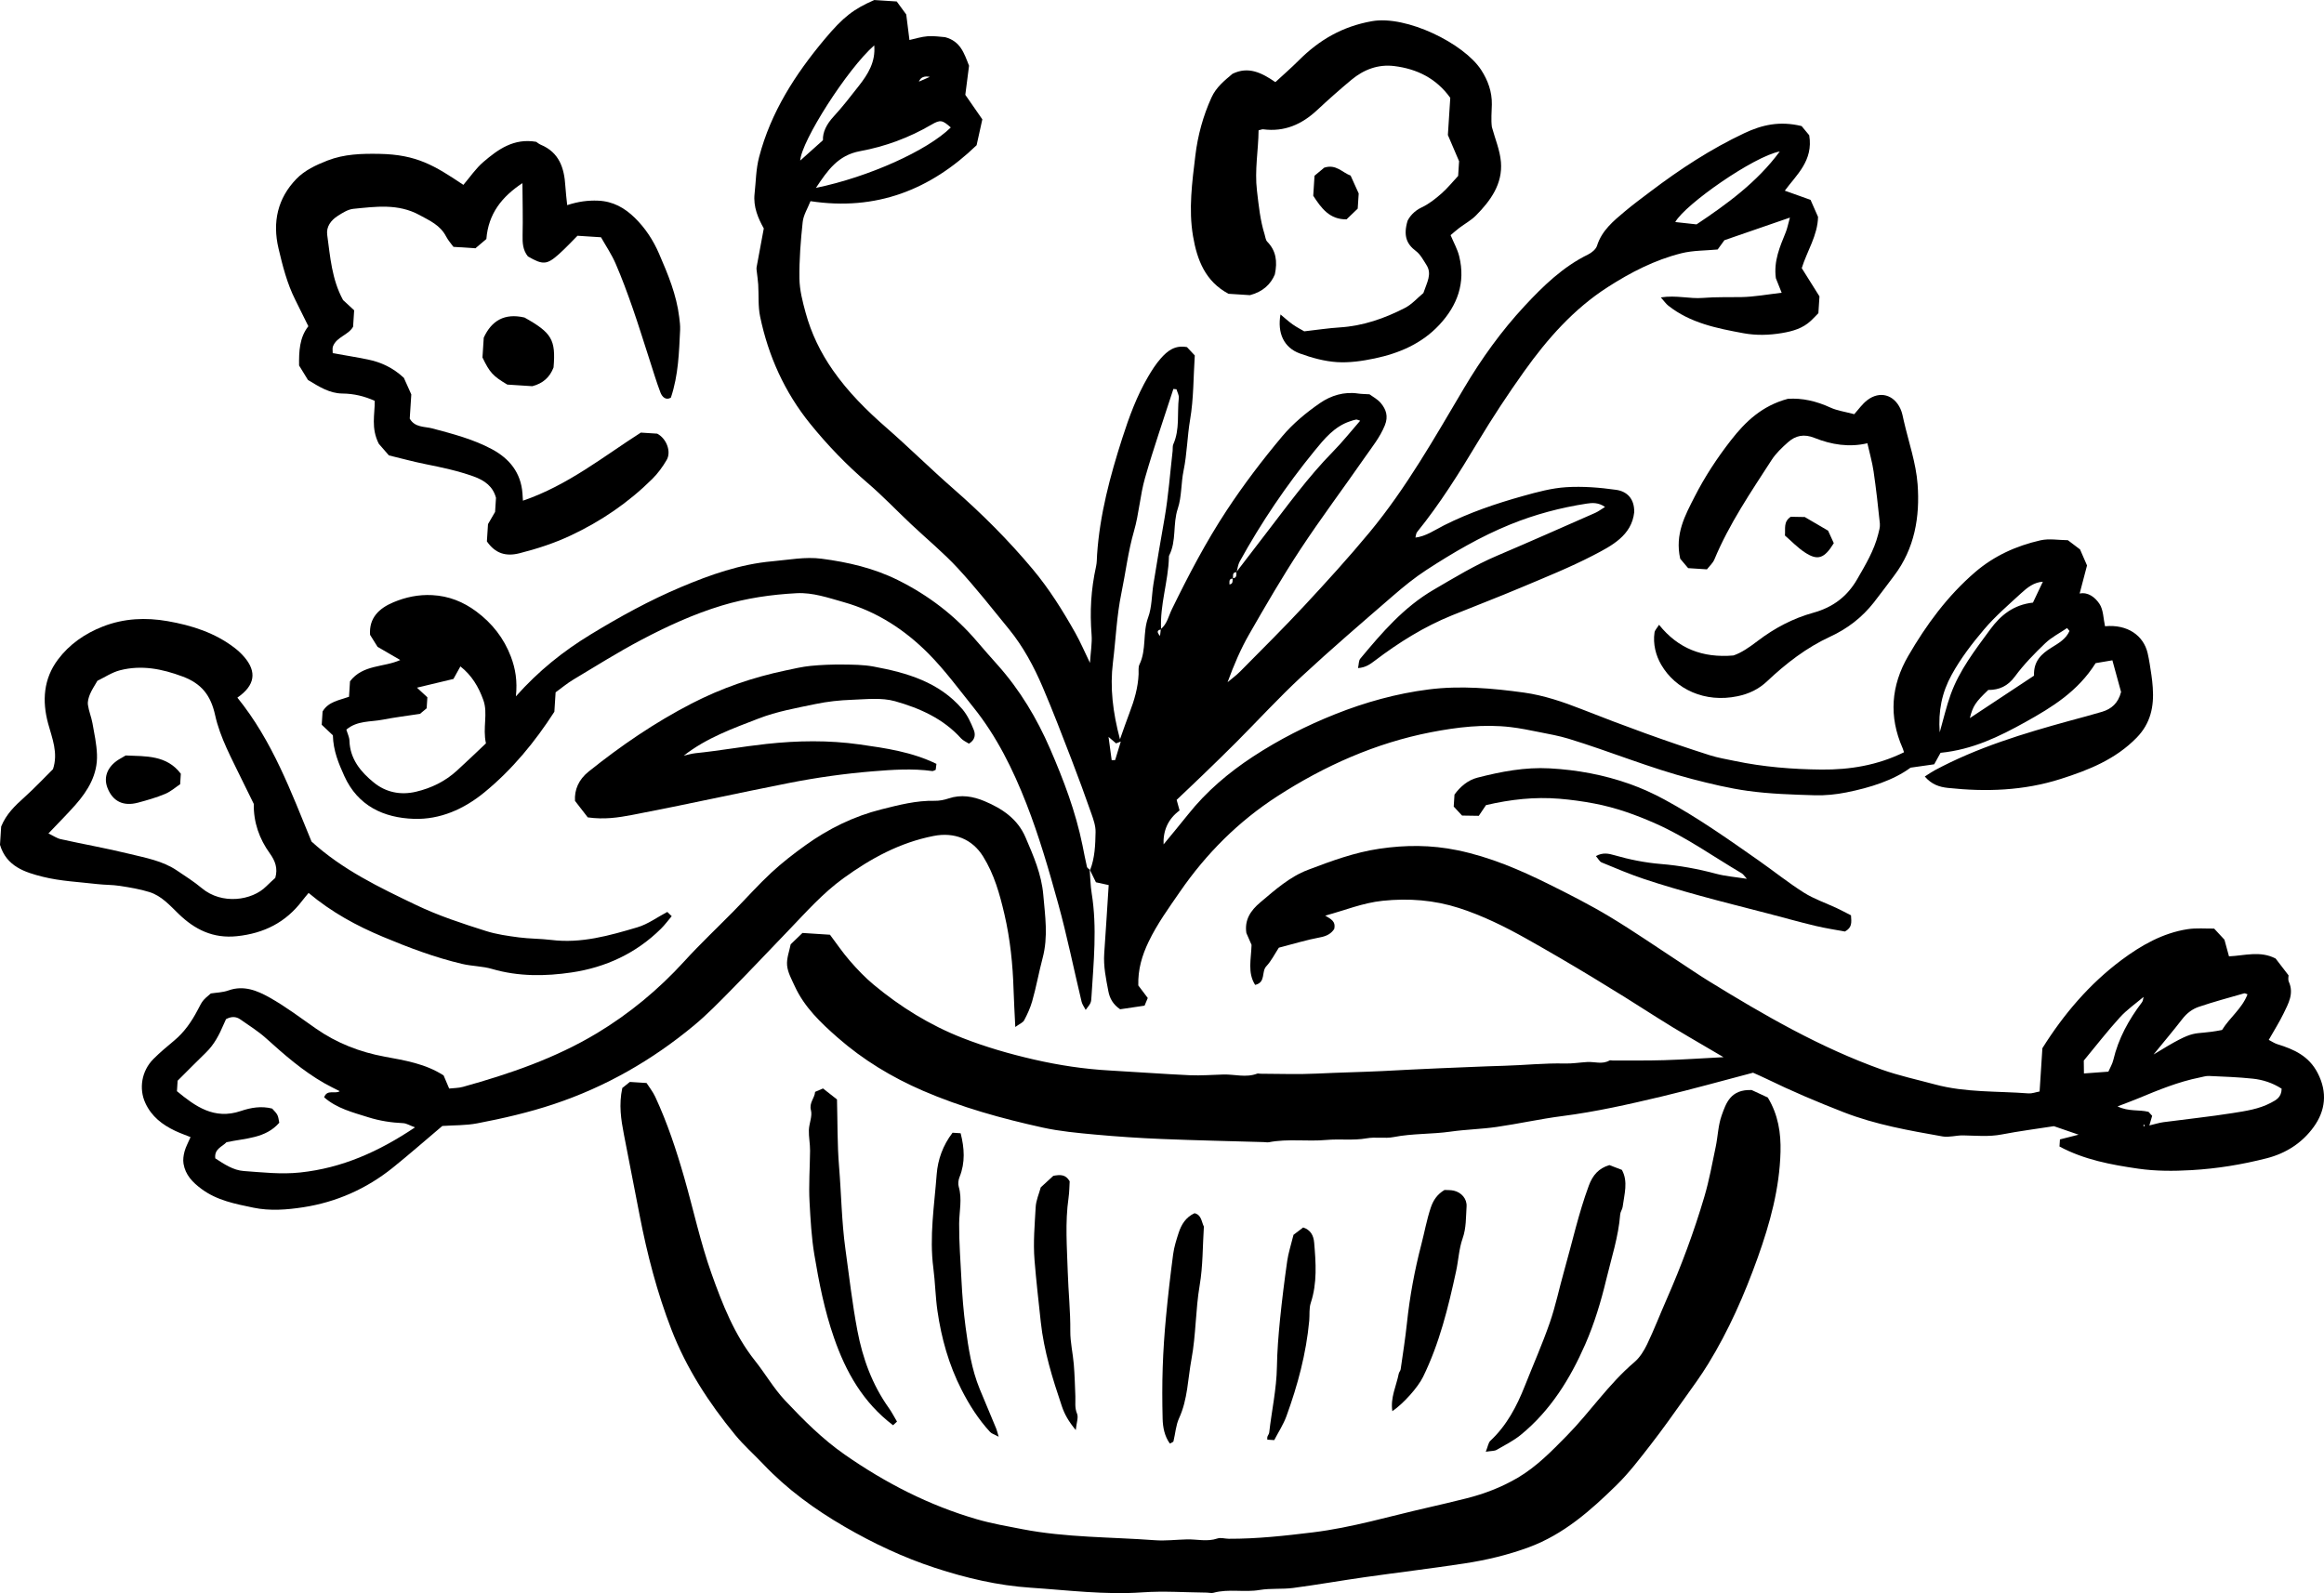 <?xml version="1.0" encoding="UTF-8"?>
<svg id="Layer_2" data-name="Layer 2" xmlns="http://www.w3.org/2000/svg" viewBox="0 0 205.901 141.178">
  <g id="Layer_1-2" data-name="Layer 1">
    <g>
      <path d="m102.843,55.749c.563-.453.69-1.161.983-1.759,1.468-3.005,3.007-5.955,4.855-8.761,1.512-2.296,3.168-4.47,4.922-6.564.947-1.13,2.131-2.108,3.35-2.949.959-.661,2.129-1.03,3.371-.843.285.043.576.041,1.012.069.279.21.719.434,1.008.784.463.561.672,1.169.35,1.965-.435,1.074-1.151,1.943-1.791,2.866-1.884,2.715-3.872,5.361-5.688,8.12-1.607,2.442-3.077,4.978-4.533,7.514-.765,1.331-1.371,2.753-1.921,4.263.372-.315.772-.603,1.113-.948,1.909-1.935,3.844-3.848,5.694-5.838,1.971-2.12,3.924-4.264,5.769-6.493,3.263-3.941,5.769-8.391,8.368-12.775,1.546-2.608,3.316-5.075,5.374-7.288,1.642-1.766,3.393-3.47,5.619-4.559.321-.157.695-.461.794-.775.427-1.361,1.461-2.199,2.477-3.053.73-.613,1.5-1.179,2.26-1.755,2.611-1.978,5.338-3.765,8.312-5.168,1.554-.733,3.128-1.106,5.076-.63.157.189.462.556.676.814.376,2.256-1.133,3.51-2.164,4.91.806.288,1.593.57,2.281.815.257.584.447,1.016.664,1.509-.029,1.636-.984,3.05-1.444,4.541.565.901,1.091,1.74,1.57,2.504l-.096,1.488c-.197.2-.422.445-.664.671-.721.675-1.595.927-2.561,1.09-1.15.194-2.297.22-3.411.015-2.352-.434-4.717-.901-6.668-2.448-.204-.162-.356-.39-.656-.727,1.375-.214,2.551.142,3.713.047,1.142-.093,2.278-.054,3.416-.074,1.162-.021,2.32-.24,3.578-.384-.216-.541-.387-.971-.515-1.291-.206-1.541.366-2.8.879-4.077.134-.333.2-.693.367-1.293-2.132.736-4.022,1.389-5.804,2.004-.246.338-.411.565-.598.823-1.076.103-2.179.076-3.211.334-2.351.588-4.492,1.69-6.529,3-3.02,1.941-5.343,4.58-7.398,7.46-1.451,2.034-2.828,4.128-4.114,6.269-1.655,2.755-3.35,5.474-5.377,7.976-.106.131-.105.349-.154.526-.084.037-.169.074-.061.027-.06.101-.013.022.034-.057.961-.108,1.748-.68,2.565-1.091,2.242-1.127,4.593-1.927,6.992-2.597,1.257-.351,2.546-.703,3.838-.783,1.467-.091,2.966.027,4.426.235.933.133,1.628.762,1.596,1.99-.227,2.058-1.988,2.966-3.648,3.826-2.047,1.06-4.2,1.923-6.327,2.82-2.039.86-4.107,1.652-6.159,2.483-2.475,1.002-4.719,2.404-6.838,4.013-.414.314-.817.615-1.499.664.077-.343.055-.659.201-.835,1.916-2.301,3.844-4.559,6.505-6.111,1.838-1.072,3.644-2.174,5.608-3.01,2.909-1.238,5.799-2.521,8.693-3.794.275-.121.52-.31.88-.53-.59-.415-1.153-.368-1.62-.297-2.319.356-4.579.956-6.758,1.84-2.637,1.07-5.083,2.501-7.458,4.048-1.037.676-2.008,1.466-2.945,2.278-2.727,2.363-5.47,4.712-8.113,7.166-1.989,1.847-3.829,3.854-5.745,5.779-.978.982-1.975,1.946-2.971,2.91-.788.763-1.588,1.513-2.345,2.233.1.362.171.617.26.937-1.042.772-1.483,1.821-1.417,3.086-.084.036-.169.071-.073.031-.053.091-.007.011.039-.068.736-.899,1.484-1.788,2.207-2.697,1.623-2.04,3.59-3.707,5.753-5.124,2.295-1.503,4.739-2.748,7.291-3.763,2.666-1.06,5.425-1.825,8.267-2.187,2.819-.359,5.658-.107,8.449.279,1.742.241,3.469.826,5.117,1.475,3.743,1.475,7.514,2.861,11.347,4.077.714.227,1.461.35,2.197.504,2.538.533,5.119.741,7.698.765,2.499.023,4.955-.375,7.306-1.532-.05-.152-.077-.264-.123-.368-1.237-2.808-1.029-5.535.496-8.166,1.603-2.765,3.476-5.314,5.919-7.42,1.692-1.458,3.658-2.339,5.793-2.828.771-.176,1.618-.017,2.435-.011.361.273.697.528,1.079.818.165.379.353.813.617,1.42-.185.703-.409,1.554-.654,2.488.778-.157,1.387.367,1.75.906.361.535.349,1.322.498,1.993,1.999-.19,3.415.828,3.776,2.383.148.637.236,1.288.335,1.935.057.37.094.745.12,1.119.119,1.666-.185,3.162-1.424,4.433-1.882,1.929-4.246,2.87-6.741,3.664-3.28,1.044-6.605,1.153-9.983.792-.761-.081-1.444-.303-2.05-1.011.33-.209.581-.391.852-.536,3.795-2.042,7.886-3.277,12.015-4.411.948-.26,1.901-.506,2.842-.789.821-.248,1.42-.751,1.681-1.754-.227-.825-.485-1.767-.771-2.807-.605.102-1.101.186-1.485.251-1.568,2.498-3.847,3.901-6.224,5.222-2.32,1.29-4.67,2.441-7.514,2.724-.114.207-.29.524-.563,1.018-.481.069-1.121.16-2.095.299-1.498,1.109-3.555,1.769-5.687,2.193-.918.183-1.874.281-2.807.253-1.972-.06-3.956-.117-5.906-.386-1.667-.229-3.316-.629-4.96-1.055-3.727-.965-7.273-2.451-10.941-3.57-.852-.26-1.737-.414-2.612-.59-.834-.167-1.67-.34-2.513-.439-2.376-.279-4.746.005-7.055.453-4.909.953-9.433,2.971-13.617,5.672-3.436,2.219-6.303,5.081-8.631,8.463-.987,1.434-2.009,2.833-2.772,4.422-.593,1.235-.957,2.462-.918,3.884.249.33.533.707.838,1.112-.099.237-.186.445-.284.678-.774.114-1.507.223-2.165.32-.631-.427-.924-.974-1.041-1.591-.21-1.108-.448-2.215-.367-3.36.143-2.007.262-4.016.394-6.054-.44-.097-.799-.176-1.129-.248-.204-.418-.378-.773-.551-1.127l.035.043c.425-1.086.462-2.237.484-3.373.01-.542-.188-1.105-.373-1.63-.56-1.596-1.139-3.186-1.748-4.764-.831-2.154-1.654-4.313-2.561-6.435-.782-1.83-1.723-3.589-2.989-5.142-1.484-1.82-2.937-3.673-4.529-5.396-1.287-1.393-2.765-2.608-4.148-3.912-1.283-1.211-2.503-2.494-3.841-3.641-1.862-1.596-3.553-3.349-5.089-5.246-2.264-2.796-3.715-6.001-4.444-9.513-.19-.916-.11-1.886-.167-2.831-.023-.373-.084-.744-.123-1.117-.015-.14-.045-.287-.021-.423.199-1.11.41-2.218.637-3.435-.491-.873-.948-1.911-.816-3.08.122-1.081.115-2.154.402-3.248,1.044-3.984,3.193-7.313,5.779-10.41,1.702-2.039,2.603-2.7,4.422-3.501.627.04,1.249.081,1.991.128.217.297.473.646.843,1.152.076.603.175,1.394.284,2.262.496-.107,1.053-.291,1.62-.333.57-.042,1.151.057,1.542.082,1.355.366,1.673,1.397,2.118,2.533-.099.773-.219,1.706-.331,2.576.48.692.981,1.414,1.508,2.174-.174.785-.336,1.516-.507,2.292-4.099,3.956-8.904,5.842-14.717,4.958-.249.638-.626,1.228-.692,1.85-.178,1.661-.31,3.338-.288,5.007.013,1.013.279,2.041.549,3.03.501,1.832,1.313,3.515,2.412,5.092,1.352,1.94,2.993,3.567,4.76,5.111,2.005,1.752,3.899,3.631,5.904,5.383,2.527,2.207,4.889,4.567,7.04,7.138,1.469,1.755,2.675,3.689,3.793,5.677.434.772.782,1.593,1.282,2.626.064-.986.201-1.748.144-2.495-.158-2.08-.064-3.949.402-6.079.071-.326.062-.67.084-1.007.239-3.557,1.154-6.971,2.237-10.342.601-1.87,1.281-3.722,2.28-5.428.333-.569.694-1.136,1.128-1.628.575-.652,1.246-1.204,2.321-1.001.204.218.461.493.691.738-.125,1.935-.098,3.833-.412,5.674-.258,1.511-.273,3.046-.58,4.527-.234,1.128-.16,2.317-.512,3.366-.462,1.376-.097,2.866-.771,4.172-.021.04-.016.095-.017.142-.054,2.152-.814,4.228-.689,6.399-.365.063-.401.229-.097.576.03-.256.05-.43.07-.604Zm6.399-4.479c-.428.002-.282.334-.322.559-.086.038-.171.075-.075.033-.051.093-.006.01.04-.072.392-.015.303-.317.328-.551.397-.013.311-.315.332-.554.847-1.105,1.692-2.211,2.542-3.313,1.938-2.51,3.789-5.088,6.022-7.36.838-.853,1.584-1.796,2.399-2.729-.187-.056-.282-.116-.364-.102-.183.031-.36.095-.537.154-1.382.457-2.287,1.567-3.133,2.604-2.507,3.071-4.73,6.354-6.646,9.834-.152.276-.18.619-.266.931-.427.008-.291.333-.319.566Zm71.781.276c-.809.04-1.408.521-1.957,1.025-1.125,1.034-2.295,2.04-3.279,3.2-1.062,1.252-2.068,2.562-2.873,4.023-.87,1.577-1.199,3.213-1.06,5.101.344-1.205.591-2.298.968-3.346.775-2.154,2.167-3.947,3.505-5.77.936-1.276,2.077-2.191,3.788-2.378.293-.619.591-1.247.889-1.876.083-.039.166-.078.042-.02.07-.117.023-.039-.024.04Zm-76.792-17.05c-.091-.01-.182-.02-.272-.029-.845,2.624-1.753,5.231-2.511,7.88-.44,1.537-.533,3.173-.977,4.709-.525,1.819-.743,3.69-1.123,5.53-.413,2.001-.491,4.069-.743,6.104-.277,2.239-.015,4.424.623,6.823.326-.91.572-1.635.845-2.35.423-1.106.755-2.23.804-3.423.012-.288-.041-.616.077-.857.642-1.319.267-2.808.771-4.173.335-.906.308-1.954.463-2.933.309-1.961.653-3.915.992-5.871.341-1.969.485-3.972.714-5.961.022-.191-.017-.406.057-.572.591-1.319.334-2.737.489-4.105.028-.247-.133-.515-.207-.774Zm-31.94-17.846c4.679-.964,9.885-3.314,11.948-5.356-.742-.647-.91-.717-1.717-.245-1.974,1.154-4.102,1.939-6.322,2.346-1.966.361-2.883,1.716-3.909,3.254Zm85.393-3.228c-2.304.434-8.381,4.681-9.26,6.255.533.058,1.106.121,1.887.207,2.607-1.744,5.339-3.697,7.373-6.462Zm-84.772-.998c-.037-.709.327-1.426.936-2.087.796-.863,1.515-1.798,2.241-2.724.808-1.031,1.498-2.118,1.366-3.591-2.379,2.083-6.462,8.485-6.556,10.206.62-.555,1.254-1.124,2.014-1.804Zm110.44,43.489c-.071-.085-.142-.17-.213-.256-.653.445-1.381.813-1.944,1.352-.955.915-1.892,1.874-2.674,2.935-.635.861-1.396,1.202-2.366,1.198-1.134,1.082-1.36,1.419-1.631,2.494,1.959-1.296,3.84-2.539,5.687-3.761-.058-1.297.674-1.947,1.552-2.49.632-.391,1.281-.759,1.59-1.472Zm-84.86,11.449l.307-.006c.158-.52.316-1.04.499-1.642-.186.072-.299.116-.416.162-.191-.163-.389-.333-.669-.574.103.764.191,1.412.279,2.06ZM82.378,6.811q-.75-.148-.964.423c.353-.155.605-.265.964-.423Z" stroke-width="0"/>
      <path d="m180.704,96.723c.091-1.418.169-2.618.247-3.836,1.882-3.008,4.165-5.692,7.011-7.816,1.731-1.292,3.642-2.387,5.842-2.729.789-.122,1.609-.043,2.364-.054.367.395.661.711.912.982.14.514.263.962.403,1.477,1.375-.059,2.764-.52,4.133.196.352.457.703.915,1.144,1.489.002.102-.064.369.024.565.474,1.051-.04,1.934-.465,2.813-.369.763-.828,1.484-1.312,2.339.238.122.488.3.768.386,1.473.454,2.784,1.043,3.562,2.548.892,1.726.692,3.352-.363,4.801-1.008,1.385-2.422,2.316-4.153,2.758-2.194.56-4.392.919-6.664,1.051-1.59.092-3.164.093-4.709-.129-2.405-.346-4.812-.796-6.982-1.965l.04-.628c.563-.143,1.1-.28,1.653-.42-.725-.25-1.443-.497-2.189-.754-1.49.232-3.068.436-4.628.735-1.144.22-2.276.102-3.416.082-.609-.011-1.241.195-1.826.091-2.963-.526-5.914-1.037-8.759-2.145-2.321-.904-4.602-1.868-6.835-2.959-.42-.205-.851-.388-1.19-.542-2.749.721-5.407,1.468-8.09,2.107-2.913.693-5.834,1.354-8.814,1.737-1.948.25-3.871.682-5.815.963-1.349.195-2.723.221-4.072.413-1.677.24-3.379.155-5.051.483-.78.153-1.584-.035-2.408.113-1.154.207-2.371.035-3.55.143-1.699.155-3.411-.126-5.1.203-.138.027-.288-.009-.432-.013-3.013-.089-6.028-.151-9.039-.274-1.972-.081-3.944-.211-5.909-.392-1.564-.144-3.142-.288-4.671-.625-3.619-.797-7.191-1.787-10.603-3.263-2.744-1.187-5.294-2.731-7.536-4.697-1.493-1.308-2.964-2.703-3.816-4.571-.272-.596-.619-1.208-.676-1.836-.057-.626.206-1.282.318-1.868.411-.396.755-.728,1.044-1.007l2.437.157c.553.734,1.113,1.566,1.766,2.317.656.754,1.355,1.488,2.123,2.125,2.37,1.967,4.966,3.576,7.845,4.703,2.056.804,4.163,1.414,6.321,1.91,2.236.514,4.477.852,6.76.978,2.356.13,4.709.31,7.066.418.991.045,1.987-.04,2.981-.065.994-.025,1.996.302,2.983-.075.083-.032.191.007.287.007,1.667.002,3.338.07,5.001-.012,1.94-.096,3.881-.132,5.819-.225,1.651-.079,3.3-.181,4.954-.243,1.94-.073,3.877-.171,5.819-.225,1.795-.05,3.586-.247,5.388-.201.656.017,1.314-.093,1.972-.133.658-.04,1.336.235,1.976-.134.071-.041.189.003.285.002,1.523-.007,3.047.016,4.569-.031,1.687-.052,3.372-.167,5.251-.265-2.109-1.254-4.049-2.335-5.916-3.532-3.777-2.422-7.608-4.751-11.518-6.949-1.926-1.083-3.915-2.066-6.011-2.74-2.179-.7-4.43-.88-6.756-.638-1.774.184-3.354.853-5.088,1.314.47.293.96.481.797,1.187-.26.395-.64.625-1.221.733-1.239.231-2.451.605-3.683.922-.37.563-.668,1.175-1.113,1.649-.453.482-.015,1.427-.989,1.648-.685-1.079-.355-2.261-.316-3.546-.12-.273-.29-.661-.46-1.049-.177-1.166.371-1.991,1.233-2.717,1.314-1.106,2.598-2.264,4.227-2.883,2.059-.782,4.117-1.545,6.329-1.871,2.324-.343,4.574-.345,6.9.133,2.896.596,5.546,1.736,8.153,3.032,1.81.9,3.62,1.818,5.35,2.86,2.101,1.264,4.12,2.666,6.174,4.008.87.568,1.726,1.158,2.61,1.702,4.891,3.01,9.858,5.885,15.291,7.827,1.543.552,3.16.898,4.746,1.326,2.714.733,5.516.58,8.282.793.305.024.621-.103.984-.169Zm9.524-8.709c.083-.036.166-.073.069-.03.051-.095.007-.014-.036.067-.105.088-.209.176-.314.265-.715.608-1.502,1.15-2.128,1.838-1.109,1.219-2.12,2.527-3.2,3.831.005.386.01.792.014,1.141.795-.059,1.484-.11,2.164-.16.151-.347.353-.675.437-1.03.449-1.907,1.367-3.572,2.54-5.118.103-.135.103-.349.151-.526.101-.092.202-.185.303-.277Zm11.921,8.462c-.81-.519-1.665-.794-2.549-.888-1.29-.137-2.591-.182-3.888-.24-.272-.012-.551.081-.825.136-1.899.379-3.677,1.116-5.455,1.854-.529.22-1.068.415-1.822.707,1.001.478,1.877.266,2.746.483.089.098.217.239.321.352-.09.307-.151.519-.249.853.523-.124.88-.241,1.247-.29,2.045-.272,4.099-.484,6.136-.807,1.15-.182,2.322-.349,3.382-.909.473-.25.941-.482.956-1.25Zm-11.35-3.03c4.07-2.501,3.189-1.597,6.07-2.173.674-1.101,1.78-1.903,2.256-3.161-.12-.038-.22-.109-.294-.087-1.346.387-2.7.748-4.025,1.197-.562.191-1.054.558-1.443,1.06-.83,1.073-1.707,2.111-2.564,3.164Zm-.883,6.181c-.001.082-.001.144-.002.206.038-.028.076-.055.114-.083-.03-.033-.061-.067-.112-.123Z" stroke-width="0"/>
      <path d="m155.196,96.596c.366.17.917.425,1.426.661.926,1.528,1.171,3.155,1.128,4.813-.084,3.244-.932,6.337-2.019,9.374-1.174,3.279-2.567,6.455-4.393,9.426-.642,1.044-1.367,2.038-2.08,3.036-.988,1.384-1.967,2.775-3.011,4.116-.959,1.232-1.911,2.491-3.022,3.58-2.286,2.242-4.681,4.366-7.765,5.507-1.854.686-3.769,1.14-5.713,1.437-2.921.446-5.857.795-8.784,1.211-2.133.303-4.255.679-6.391.961-.982.129-2.0.015-2.973.18-1.363.231-2.748-.124-4.095.25-.177.049-.383-.014-.575-.016-1.908-.018-3.825-.157-5.722-.023-3.325.234-6.609-.194-9.904-.413-2.884-.192-5.699-.853-8.446-1.752-2.819-.922-5.5-2.186-8.055-3.671-2.623-1.525-5.08-3.307-7.182-5.53-.82-.867-1.725-1.663-2.481-2.582-2.33-2.834-4.314-5.889-5.647-9.329-1.274-3.288-2.155-6.687-2.823-10.144-.462-2.389-.933-4.776-1.393-7.166-.251-1.306-.462-2.615-.14-4.111.155-.124.417-.333.669-.534l1.479.095c.231.362.557.766.77,1.223,1.073,2.309,1.869,4.721,2.57,7.163.813,2.836,1.43,5.739,2.419,8.511.965,2.705,2.021,5.413,3.851,7.715.918,1.155,1.664,2.46,2.668,3.528,1.626,1.729,3.315,3.42,5.273,4.784,3.611,2.517,7.484,4.512,11.732,5.74,1.318.381,2.662.613,4.007.873,3.887.753,7.831.688,11.749.98.939.07,1.891-.052,2.838-.074.899-.021,1.797.231,2.701-.08.296-.102.667.024,1.004.025,2.504.009,4.981-.265,7.465-.569,3.458-.423,6.777-1.424,10.153-2.19,1.14-.259,2.278-.532,3.412-.815,1.608-.402,3.144-.992,4.575-1.833,1.667-.981,2.997-2.351,4.341-3.718,2.069-2.104,3.714-4.593,5.984-6.518.488-.414.863-1.019,1.143-1.606.626-1.309,1.148-2.667,1.733-3.996,1.301-2.96,2.424-5.987,3.338-9.086.425-1.44.691-2.927 1-4.399.194-.926.214-1.906.528-2.785.39-1.094.791-2.322,2.657-2.25Z" stroke-width="0"/>
      <path d="m39.191,99.777c-1.525,1.288-2.934,2.529-4.395,3.703-2.327,1.869-4.999,3.051-7.931,3.503-1.442.222-2.95.343-4.413.037-1.604-.335-3.219-.634-4.6-1.659-.799-.593-1.428-1.248-1.593-2.238-.058-.351-.002-.743.093-1.092.109-.4.318-.772.53-1.265-.45-.182-.916-.344-1.36-.554-1.139-.539-2.092-1.27-2.643-2.463-.587-1.27-.344-2.846.719-3.91.577-.578,1.207-1.105,1.836-1.628.895-.744,1.539-1.678,2.071-2.692.439-.836.416-.848,1.174-1.483.468-.075,1.051-.084,1.571-.27,1.35-.482,2.55.023,3.639.634,1.435.804,2.757,1.812,4.111,2.755,1.845,1.284,3.873,2.074,6.084,2.483,1.792.332,3.618.624,5.221,1.666.165.39.331.78.491,1.159.407-.047.829-.04,1.219-.149,4.137-1.149,8.198-2.542,11.885-4.763,2.867-1.727,5.448-3.864,7.722-6.358,1.413-1.551,2.946-2.993,4.417-4.491,1.101-1.121,2.147-2.3,3.297-3.368.943-.876,1.97-1.669,3.016-2.422,2.048-1.474,4.296-2.578,6.743-3.191,1.54-.386,3.093-.792,4.713-.757.413.009.847-.076,1.241-.209,1.102-.372,2.17-.182,3.178.241,1.555.652,2.928,1.563,3.631,3.202.704,1.642,1.42,3.275,1.575,5.094.16,1.873.449,3.7-.06,5.615-.335,1.259-.564,2.569-.927,3.833-.167.58-.423,1.141-.707,1.675-.111.209-.409.318-.786.593-.058-1.221-.12-2.249-.152-3.277-.069-2.26-.296-4.5-.809-6.705-.416-1.789-.905-3.55-1.894-5.134-.97-1.554-2.562-2.169-4.38-1.813-2.989.586-5.549,1.978-7.995,3.75-1.801,1.305-3.242,2.931-4.755,4.507-1.749,1.821-3.482,3.657-5.252,5.457-1.039,1.056-2.08,2.123-3.217,3.068-3.71,3.081-7.817,5.442-12.422,6.98-2.235.746-4.503,1.267-6.798,1.706-1.014.194-2.071.162-3.087.232Zm-9.094-3.08c-.461-.238-.92-.453-1.36-.705-1.904-1.088-3.542-2.517-5.161-3.98-.696-.628-1.506-1.131-2.277-1.673-.377-.265-.79-.285-1.274-.026-.056.123-.134.287-.205.454-.389.918-.839,1.794-1.569,2.502-.856.831-1.693,1.682-2.514,2.499l-.06.93c1.609,1.327,3.29,2.558,5.652,1.757.914-.31,1.832-.461,2.785-.217.514.549.507.554.629,1.254-1.216,1.398-2.99,1.365-4.679,1.727-.353.397-1.095.571-.991,1.429.768.5,1.585,1.057,2.523,1.123,1.659.116,3.303.311,5.0.13,3.714-.395,6.952-1.84,10.171-3.997-.466-.172-.755-.361-1.053-.374-1.051-.047-2.078-.206-3.079-.521-1.378-.435-2.799-.785-3.918-1.77.27-.743.965-.261,1.381-.542Z" stroke-width="0"/>
      <path d="m96.543,77.054c.057.703.067,1.414.178,2.109.489,3.046.17,6.087-.017,9.129-.035.569-.026.569-.515,1.199-.135-.263-.303-.477-.361-.718-.696-2.907-1.288-5.842-2.083-8.721-.822-2.977-1.686-5.96-2.809-8.833-1.186-3.034-2.636-5.979-4.703-8.549-1.29-1.604-2.516-3.281-3.96-4.737-2.11-2.128-4.591-3.748-7.528-4.575-1.365-.384-2.734-.865-4.155-.791-2.246.117-4.476.44-6.641,1.095-2.492.754-4.851,1.838-7.141,3.047-2.046,1.08-4.013,2.314-5.999,3.506-.568.341-1.081.773-1.583,1.137l-.111,1.723c-1.717,2.662-3.724,5.117-6.212,7.152-1.809,1.481-3.919,2.412-6.229,2.336-2.673-.088-4.968-1.141-6.168-3.794-.504-1.114-.979-2.238-1.013-3.608-.3-.284-.649-.615-.989-.937l.076-1.174c.517-.877,1.461-.988,2.342-1.305l.088-1.372c1.151-1.502,2.996-1.22,4.451-1.885-.697-.405-1.389-.808-2.011-1.169-.242-.388-.443-.71-.663-1.063-.103-1.5.795-2.347,2.059-2.88,1.09-.459,2.225-.701,3.442-.639,1.477.076,2.753.59,3.911,1.45,1.399,1.04,2.444,2.363,3.065,4.003.404,1.067.588,2.172.442,3.519,2.019-2.27,4.199-4.006,6.613-5.477,2.586-1.575,5.24-3.039,8.018-4.208,2.581-1.086,5.238-2.032,8.092-2.284,1.458-.129,2.912-.419,4.371-.228,2.334.307,4.617.832,6.751,1.894,2.711,1.348,5.062,3.144,7.023,5.452.592.697,1.199,1.381,1.807,2.063,1.979,2.217,3.48,4.725,4.66,7.448,1.198,2.765,2.26,5.568,2.863,8.53.131.641.249,1.285.398,1.921.025.107.18.183.275.273l-.035-.043Zm-56.372-16.887c-1.075.257-2.19.523-3.229.772.307.284.65.601.922.853l-.063.975c-.24.2-.461.384-.591.492-1.177.181-2.25.31-3.307.517-1.071.209-2.252.065-3.216.88.103.356.264.666.273.981.048,1.635,1.018,2.783,2.16,3.71,1.044.848,2.339,1.145,3.739.813,1.372-.325,2.581-.922,3.616-1.863.918-.834,1.809-1.698,2.579-2.424-.309-1.385.198-2.639-.232-3.838-.423-1.18-1.035-2.196-2.032-2.981-.179.324-.339.613-.618,1.116Z" stroke-width="0"/>
      <path d="m43.138,47.968l.098-1.523c.196-.337.386-.665.628-1.081l.08-1.247c-.267-.999-.976-1.538-2.008-1.906-1.383-.493-2.795-.793-4.223-1.078-1.101-.219-2.185-.519-3.258-.778-.392-.451-.739-.85-.892-1.026-.713-1.403-.347-2.605-.363-3.808-.909-.413-1.858-.639-2.862-.648-1.142-.01-2.062-.605-3.053-1.201-.24-.39-.512-.834-.787-1.283-.015-1.241.028-2.474.821-3.479-.41-.83-.78-1.592-1.161-2.348-.724-1.44-1.115-2.991-1.482-4.544-.559-2.366-.061-4.449,1.56-6.141.75-.782,1.755-1.253,2.778-1.651,1.49-.579,3.024-.619,4.6-.591,3.323.058,4.905,1.053,7.44,2.747.582-.679,1.093-1.447,1.767-2.025,1.304-1.118,2.7-2.132,4.687-1.789.084.055.23.186.401.257,1.638.683,2.084,2.063,2.179,3.664.033.556.106,1.109.164,1.689.967-.316,1.826-.434,2.741-.396,1.326.056,2.354.643,3.253,1.524.927.909,1.626,1.977,2.145,3.176.786,1.815,1.546,3.632,1.785,5.618.045.374.099.754.081,1.127-.097,1.999-.149,4.005-.818,6.01-.429.258-.768-.039-.927-.459-.366-.962-.657-1.953-.976-2.933-.494-1.515-.96-3.04-1.485-4.544-.465-1.332-.952-2.66-1.514-3.954-.354-.816-.863-1.565-1.289-2.321-.688-.044-1.256-.081-2.083-.134-.462.461-1.018,1.065-1.627,1.611-1.087.976-1.437.988-2.766.219-.448-.555-.488-1.191-.471-1.881.036-1.515-.005-3.032-.015-4.613-1.818,1.204-3.017,2.705-3.194,4.952-.295.25-.624.529-.968.821-.587-.038-1.157-.075-1.948-.125-.16-.222-.459-.55-.657-.93-.515-.988-1.436-1.391-2.358-1.892-1.896-1.031-3.87-.741-5.842-.549-.489.047-.978.36-1.411.639-.585.377-1.017.952-.918,1.668.269,1.947.401,3.935,1.405,5.779.285.262.628.578.983.906l-.094,1.457c-.421.753-1.464.889-1.787,1.752-.06.161-.014.361-.018.588,1.074.193,2.096.356,3.11.563,1.171.239,2.228.728,3.193,1.626.19.423.421.939.659,1.469l-.138,2.145c.453.806,1.333.689,2.008.87,1.814.485,3.629.953,5.288,1.848,1.544.832,2.556,2.08,2.691,3.906.014.183.024.365.042.648,3.982-1.359,7.165-3.938,10.446-6.033l1.448.093c.815.422,1.27,1.587.843,2.326-.351.608-.782,1.195-1.279,1.689-2.116,2.099-4.543,3.752-7.248,5.019-1.454.681-2.957,1.169-4.508,1.563-1.211.308-2.148.03-2.899-1.053Z" stroke-width="0"/>
      <path d="m21.031,61.821c3.122,3.858,4.761,8.36,6.57,12.753,2.737,2.498,6.004,4.062,9.281,5.631,1.994.955,4.08,1.634,6.172,2.297.937.297,1.932.435,2.911.565.952.126,1.923.109,2.877.227,2.651.33,5.152-.386,7.632-1.121.931-.276,1.761-.895,2.647-1.362.092.089.194.187.392.377-.316.372-.609.773-.958,1.118-2.194,2.174-4.899,3.419-7.891,3.865-2.338.349-4.729.377-7.07-.308-.853-.25-1.766-.238-2.656-.448-2.432-.574-4.743-1.449-7.033-2.409-2.307-.967-4.496-2.147-6.563-3.878-.202.246-.39.46-.562.687-1.457,1.92-3.38,2.894-5.789,3.146-2.118.222-3.74-.595-5.166-1.978-.785-.761-1.515-1.597-2.582-1.931-.849-.266-1.741-.412-2.624-.549-.663-.103-1.345-.083-2.013-.161-1.608-.188-3.248-.257-4.808-.646-1.579-.393-3.227-.914-3.797-2.832l.104-1.621c.449-1.109,1.237-1.854,2.059-2.593.886-.798,1.705-1.67,2.531-2.489.479-1.435-.07-2.725-.428-4.038-.55-2.02-.409-3.976.871-5.68,1.013-1.349,2.38-2.299,3.974-2.923,1.876-.735,3.814-.814,5.744-.476,2.134.374,4.199,1.027,5.955,2.387.299.231.58.497.827.783,1.138,1.324.963,2.525-.606,3.607Zm-16.74,12.037c.438.208.753.432,1.1.509,2.02.446,4.059.806,6.067,1.298,1.447.355,2.947.615,4.221,1.477.742.502,1.507.982,2.191,1.556,1.804,1.515,4.476,1.092,5.709-.145.271-.272.56-.525.81-.758.245-.85-.008-1.512-.485-2.174-.93-1.291-1.445-2.741-1.42-4.383-.344-.699-.705-1.416-1.052-2.139-.895-1.866-1.929-3.714-2.371-5.721-.39-1.771-1.207-2.802-2.886-3.429-1.83-.683-3.648-1.039-5.545-.55-.714.184-1.361.625-1.998.929-.248.436-.493.789-.655,1.178-.123.296-.228.648-.186.954.076.551.303,1.079.402,1.628.166.921.365,1.848.4,2.778.066,1.758-.785,3.18-1.902,4.449-.721.819-1.497,1.59-2.4,2.543Z" stroke-width="0"/>
      <path d="m126.107,25.971c.315-.94.789-1.685.274-2.489-.279-.436-.535-.937-.932-1.234-.829-.62-1.132-1.361-.743-2.678.158-.333.547-.862,1.257-1.194.636-.298,1.213-.759,1.748-1.227.534-.467.984-1.031,1.477-1.559l.084-1.301c-.314-.735-.63-1.474-.993-2.323.067-1.036.141-2.182.212-3.296-1.244-1.734-2.955-2.563-4.954-2.814-1.432-.18-2.715.308-3.811,1.223-1.034.863-2.045,1.757-3.029,2.677-1.356,1.268-2.9,1.951-4.787,1.703-.086-.011-.18.038-.403.09-.014,1.758-.362,3.514-.143,5.35.156,1.313.281,2.61.677,3.873.069.22.088.497.234.646.78.8.918,1.744.672,2.904-.36.862-1.049,1.53-2.204,1.835l-1.898-.122c-2.053-1.088-2.788-2.999-3.146-5.11-.405-2.39-.077-4.786.208-7.15.212-1.755.679-3.493,1.429-5.135.419-.918,1.151-1.501,1.862-2.1,1.4-.68,2.563-.111,3.797.739.69-.638,1.406-1.259,2.074-1.927,1.811-1.811,3.849-3.003,6.473-3.472,3.062-.547,8.162,1.972,9.687,4.32.6.924.967,1.94.945,3.058-.013.673-.081,1.345.002,1.993.279,1.036.718,2.06.804,3.112.158,1.94-.918,3.423-2.211,4.73-.428.433-.988.734-1.48,1.106-.263.199-.508.421-.77.64.272.653.607,1.239.762,1.869.58,2.356-.156,4.364-1.772,6.091-1.55,1.657-3.546,2.507-5.707,2.963-1.096.231-2.247.4-3.355.328-1.108-.072-2.23-.383-3.282-.765-1.428-.519-2.008-1.822-1.716-3.459.361.299.702.615,1.078.882.343.244.724.436,1.026.614,1.107-.125,2.13-.283,3.159-.348,2.055-.131,3.951-.795,5.752-1.72.625-.321,1.122-.894,1.641-1.322Z" stroke-width="0"/>
      <path d="m85.845,65.9c-.233-.153-.516-.267-.7-.47-1.579-1.752-3.667-2.675-5.839-3.289-1.199-.338-2.558-.174-3.841-.128-1.076.038-2.162.155-3.214.375-1.693.354-3.424.66-5.026,1.279-2.295.886-4.639,1.722-6.647,3.299.345-.075.687-.184,1.036-.22,2.102-.213,4.181-.591,6.283-.82,2.767-.302,5.528-.343,8.263.044,2.305.326,4.643.663,6.806,1.722-.023.185-.045.367-.065.526-.131.05-.221.121-.299.11-1.763-.244-3.538-.119-5.285.024-2.471.203-4.943.548-7.377,1.027-4.635.912-9.247,1.94-13.889,2.829-1.284.246-2.51.431-3.976.225-.291-.375-.669-.864-1.131-1.461-.062-.979.319-1.884,1.202-2.593,2.857-2.292,5.863-4.349,9.127-6.034,2.652-1.369,5.434-2.325,8.345-2.935.732-.154,1.465-.329,2.206-.402.94-.092,1.89-.128,2.836-.119.913.009,1.843.013,2.735.179,2.951.547,5.803,1.369,7.86,3.767.45.525.761,1.198,1.02,1.849.148.371.157.863-.427,1.215Z" stroke-width="0"/>
      <path d="m158.395,35.342c1.274-.088,2.543.206,3.778.777.585.27,1.255.357,2.106.585.374-.409.711-.904,1.164-1.249,1.098-.835,2.343-.493,2.93.769.156.334.217.716.301,1.08.428,1.867,1.079,3.719,1.221,5.608.215,2.876-.255,5.692-2.079,8.101-.599.791-1.184,1.593-1.797,2.373-1.044,1.328-2.331,2.324-3.881,3.039-2.094.966-3.906,2.369-5.579,3.948-.743.701-1.6,1.113-2.618,1.325-2.892.602-5.489-.608-6.761-2.791-.477-.819-.744-1.839-.594-2.857.03-.206.222-.389.401-.684,1.692,2.11,3.855,2.953,6.588,2.72.714-.235,1.439-.746,2.168-1.301,1.474-1.122,3.117-1.991,4.903-2.484,1.738-.48,3.01-1.429,3.908-2.992.729-1.268,1.481-2.514,1.844-3.946.081-.318.185-.657.153-.973-.158-1.54-.331-3.079-.555-4.61-.121-.828-.356-1.639-.55-2.501-1.601.379-3.182.13-4.679-.472-.93-.374-1.676-.221-2.358.386-.53.472-1.067.978-1.448,1.568-1.839,2.849-3.756,5.656-5.069,8.812-.137.33-.439.592-.661.88l-1.666-.107c-.222-.264-.53-.63-.703-.835-.486-2.195.438-3.847,1.284-5.507.903-1.771,1.996-3.43,3.215-4.996,1.274-1.637,2.744-3.051,5.036-3.666Z" stroke-width="0"/>
      <path d="m163.995,81.111c.045.643.106,1.086-.541,1.436-.771-.145-1.699-.282-2.607-.499-1.411-.337-2.808-.731-4.211-1.097-1.996-.521-3.999-1.017-5.988-1.566-1.667-.46-3.331-.939-4.971-1.485-1.281-.427-2.527-.958-3.776-1.474-.184-.076-.297-.321-.507-.561.612-.351,1.161-.217,1.611-.087,1.364.393,2.743.671,4.153.787,1.654.136,3.273.433,4.877.862.849.227,1.742.293,2.733.45-.208-.226-.309-.401-.459-.489-2.517-1.483-4.903-3.195-7.586-4.389-1.76-.783-3.551-1.43-5.465-1.793-1.032-.196-2.056-.338-3.096-.424-2.185-.182-4.332.057-6.505.564-.196.29-.402.596-.64.949-.471-.007-.945-.015-1.481-.023-.242-.26-.498-.535-.741-.797l.069-1.066c.516-.704,1.189-1.28,2.029-1.495,2.099-.537,4.207-.948,6.417-.825,2.436.136,4.791.571,7.075,1.382,1.057.375,2.091.846,3.078,1.38,2.912,1.575,5.612,3.485,8.319,5.381,1.353.948,2.645,1.989,4.04,2.869.902.569,1.942.918,2.916,1.375.42.197.83.419,1.257.636Z" stroke-width="0"/>
      <path d="m131.637,128.648c.196-.489.228-.804.402-.967,1.45-1.355,2.341-3.05,3.057-4.863.738-1.868,1.553-3.708,2.211-5.603.521-1.501.839-3.072,1.275-4.604.716-2.518,1.272-5.08,2.184-7.545.346-.935.88-1.538,1.821-1.82.337.129.685.262,1.109.425.573,1.039.21,2.165.067,3.278-.029.225-.2.435-.217.659-.152,1.988-.779,3.87-1.239,5.791-.471,1.964-1.053,3.891-1.86,5.735-1.339,3.057-3.076,5.861-5.696,8.007-.651.533-1.424.922-2.16,1.344-.185.106-.444.082-.953.163Z" stroke-width="0"/>
      <path d="m72.216,96.757c.289-.125.464-.2.701-.302.364.286.763.599,1.239.973.054,1.988.02,3.977.183,5.949.201,2.432.225,4.87.562,7.305.334,2.412.606,4.831,1.061,7.227.47,2.479,1.313,4.794,2.787,6.863.266.373.474.787.723,1.205-.122.112-.228.209-.35.322-2.654-2.014-4.177-4.705-5.237-7.766-.833-2.402-1.326-4.877-1.737-7.356-.251-1.515-.338-3.087-.423-4.643-.084-1.533.031-3.042.045-4.562.006-.608-.124-1.219-.106-1.825.018-.593.324-1.229.184-1.762-.178-.675.33-1.061.368-1.627Z" stroke-width="0"/>
      <path d="m127.979,105.45c.251.016.548-.003.825.061.673.156,1.178.718,1.131,1.411-.065.942-.019,1.885-.351,2.824-.326.923-.368,1.943-.578,2.911-.694,3.207-1.474,6.388-2.927,9.358-.454.929-1.736,2.368-2.72,3.039-.189-1.193.353-2.236.569-3.331.026-.133.149-.249.168-.381.195-1.364.411-2.726.556-4.095.25-2.352.675-4.662,1.272-6.955.283-1.087.479-2.199.838-3.273.222-.664.578-1.189,1.218-1.568Z" stroke-width="0"/>
      <path d="m88.48,127.316c-.396-.211-.621-.268-.753-.411-1.038-1.125-1.85-2.402-2.543-3.765-1.121-2.202-1.778-4.546-2.128-6.975-.181-1.256-.2-2.535-.364-3.794-.362-2.789.088-5.551.297-8.313.098-1.29.548-2.565,1.406-3.68l.715.046c.334,1.307.423,2.594-.098,3.886-.103.255-.145.594-.07.851.319,1.095.044,2.186.037,3.276-.012,1.656.12,3.305.202,4.956.07,1.418.184,2.827.371,4.228.249,1.856.53,3.714,1.247,5.465.48,1.172.977,2.336,1.462,3.506.064.154.098.32.219.723Z" stroke-width="0"/>
      <path d="m95.312,126.728c-.647-.78-.996-1.409-1.233-2.111-.823-2.441-1.591-4.887-1.869-7.474-.196-1.823-.405-3.639-.553-5.469-.129-1.592.017-3.143.102-4.708.032-.593.296-1.173.45-1.747.418-.384.806-.741,1.113-1.023.629-.111,1.094-.133,1.449.487-.027.421-.026.948-.1,1.464-.316,2.19-.138,4.391-.07,6.578.054,1.744.242,3.484.226,5.238-.009.976.228,1.952.309,2.932.078.941.103,1.887.139,2.832.019.517-.074,1.017.149,1.546.139.329-.047.795-.113,1.454Z" stroke-width="0"/>
      <path d="m103.648,127.927c-.472-.661-.622-1.429-.642-2.202-.038-1.522-.043-3.047.008-4.569.05-1.491.152-2.982.292-4.467.174-1.851.387-3.699.632-5.542.086-.646.288-1.283.491-1.907.241-.736.636-1.375,1.405-1.73.618.149.612.753.827,1.185-.112,1.741-.081,3.495-.371,5.194-.372,2.178-.326,4.397-.727,6.547-.325,1.745-.33,3.568-1.098,5.238-.289.628-.33,1.369-.5,2.055-.015.061-.145.093-.32.197Z" stroke-width="0"/>
      <path d="m114.6,109.425c.152-.115.496-.376.861-.652.64.215.915.687.971,1.343.152,1.796.281,3.582-.302,5.346-.161.486-.087,1.048-.135,1.574-.268,2.916-1.023,5.721-2.019,8.46-.269.738-.714,1.413-1.08,2.121l-.613-.039c-.001-.106-.02-.185.002-.25.045-.132.15-.253.165-.385.219-1.937.65-3.845.682-5.809.023-1.39.134-2.783.272-4.167.175-1.749.394-3.495.642-5.235.099-.693.325-1.367.555-2.305Z" stroke-width="0"/>
      <path d="m47.163,34.223c-.712-.046-1.48-.095-2.219-.143-1.274-.758-1.558-1.069-2.198-2.402l.113-1.756c.688-1.499,1.832-2.197,3.611-1.784,2.419,1.356,2.78,1.966,2.574,4.423-.328.858-.929,1.414-1.88,1.661Z" stroke-width="0"/>
      <path d="m116.465,15.572c.297-.247.625-.521.857-.714,1.055-.34,1.592.43,2.339.702.238.526.469,1.038.716,1.584l-.087,1.343c-.288.276-.626.602-.989.95-1.499.023-2.238-.986-2.951-2.091l.114-1.775Z" stroke-width="0"/>
      <path d="m162.47,48.133c-.836,1.367-1.425,1.568-2.56.823-.662-.435-1.221-1.028-1.769-1.5.052-.656-.142-1.216.514-1.662.356.006.824.015,1.243.023.699.409,1.348.788,2.065,1.208.146.319.319.698.507,1.109Z" stroke-width="0"/>
      <path d="m16.021,68.568l-.06.927c-.388.257-.821.645-1.327.857-.773.324-1.588.557-2.4.775-1.317.353-2.252-.118-2.715-1.316-.395-1.022.068-2.017,1.224-2.634.127-.068.249-.145.392-.23,1.777.079,3.636-.044,4.885,1.62Z" stroke-width="0"/>
    </g>
  </g>
</svg>